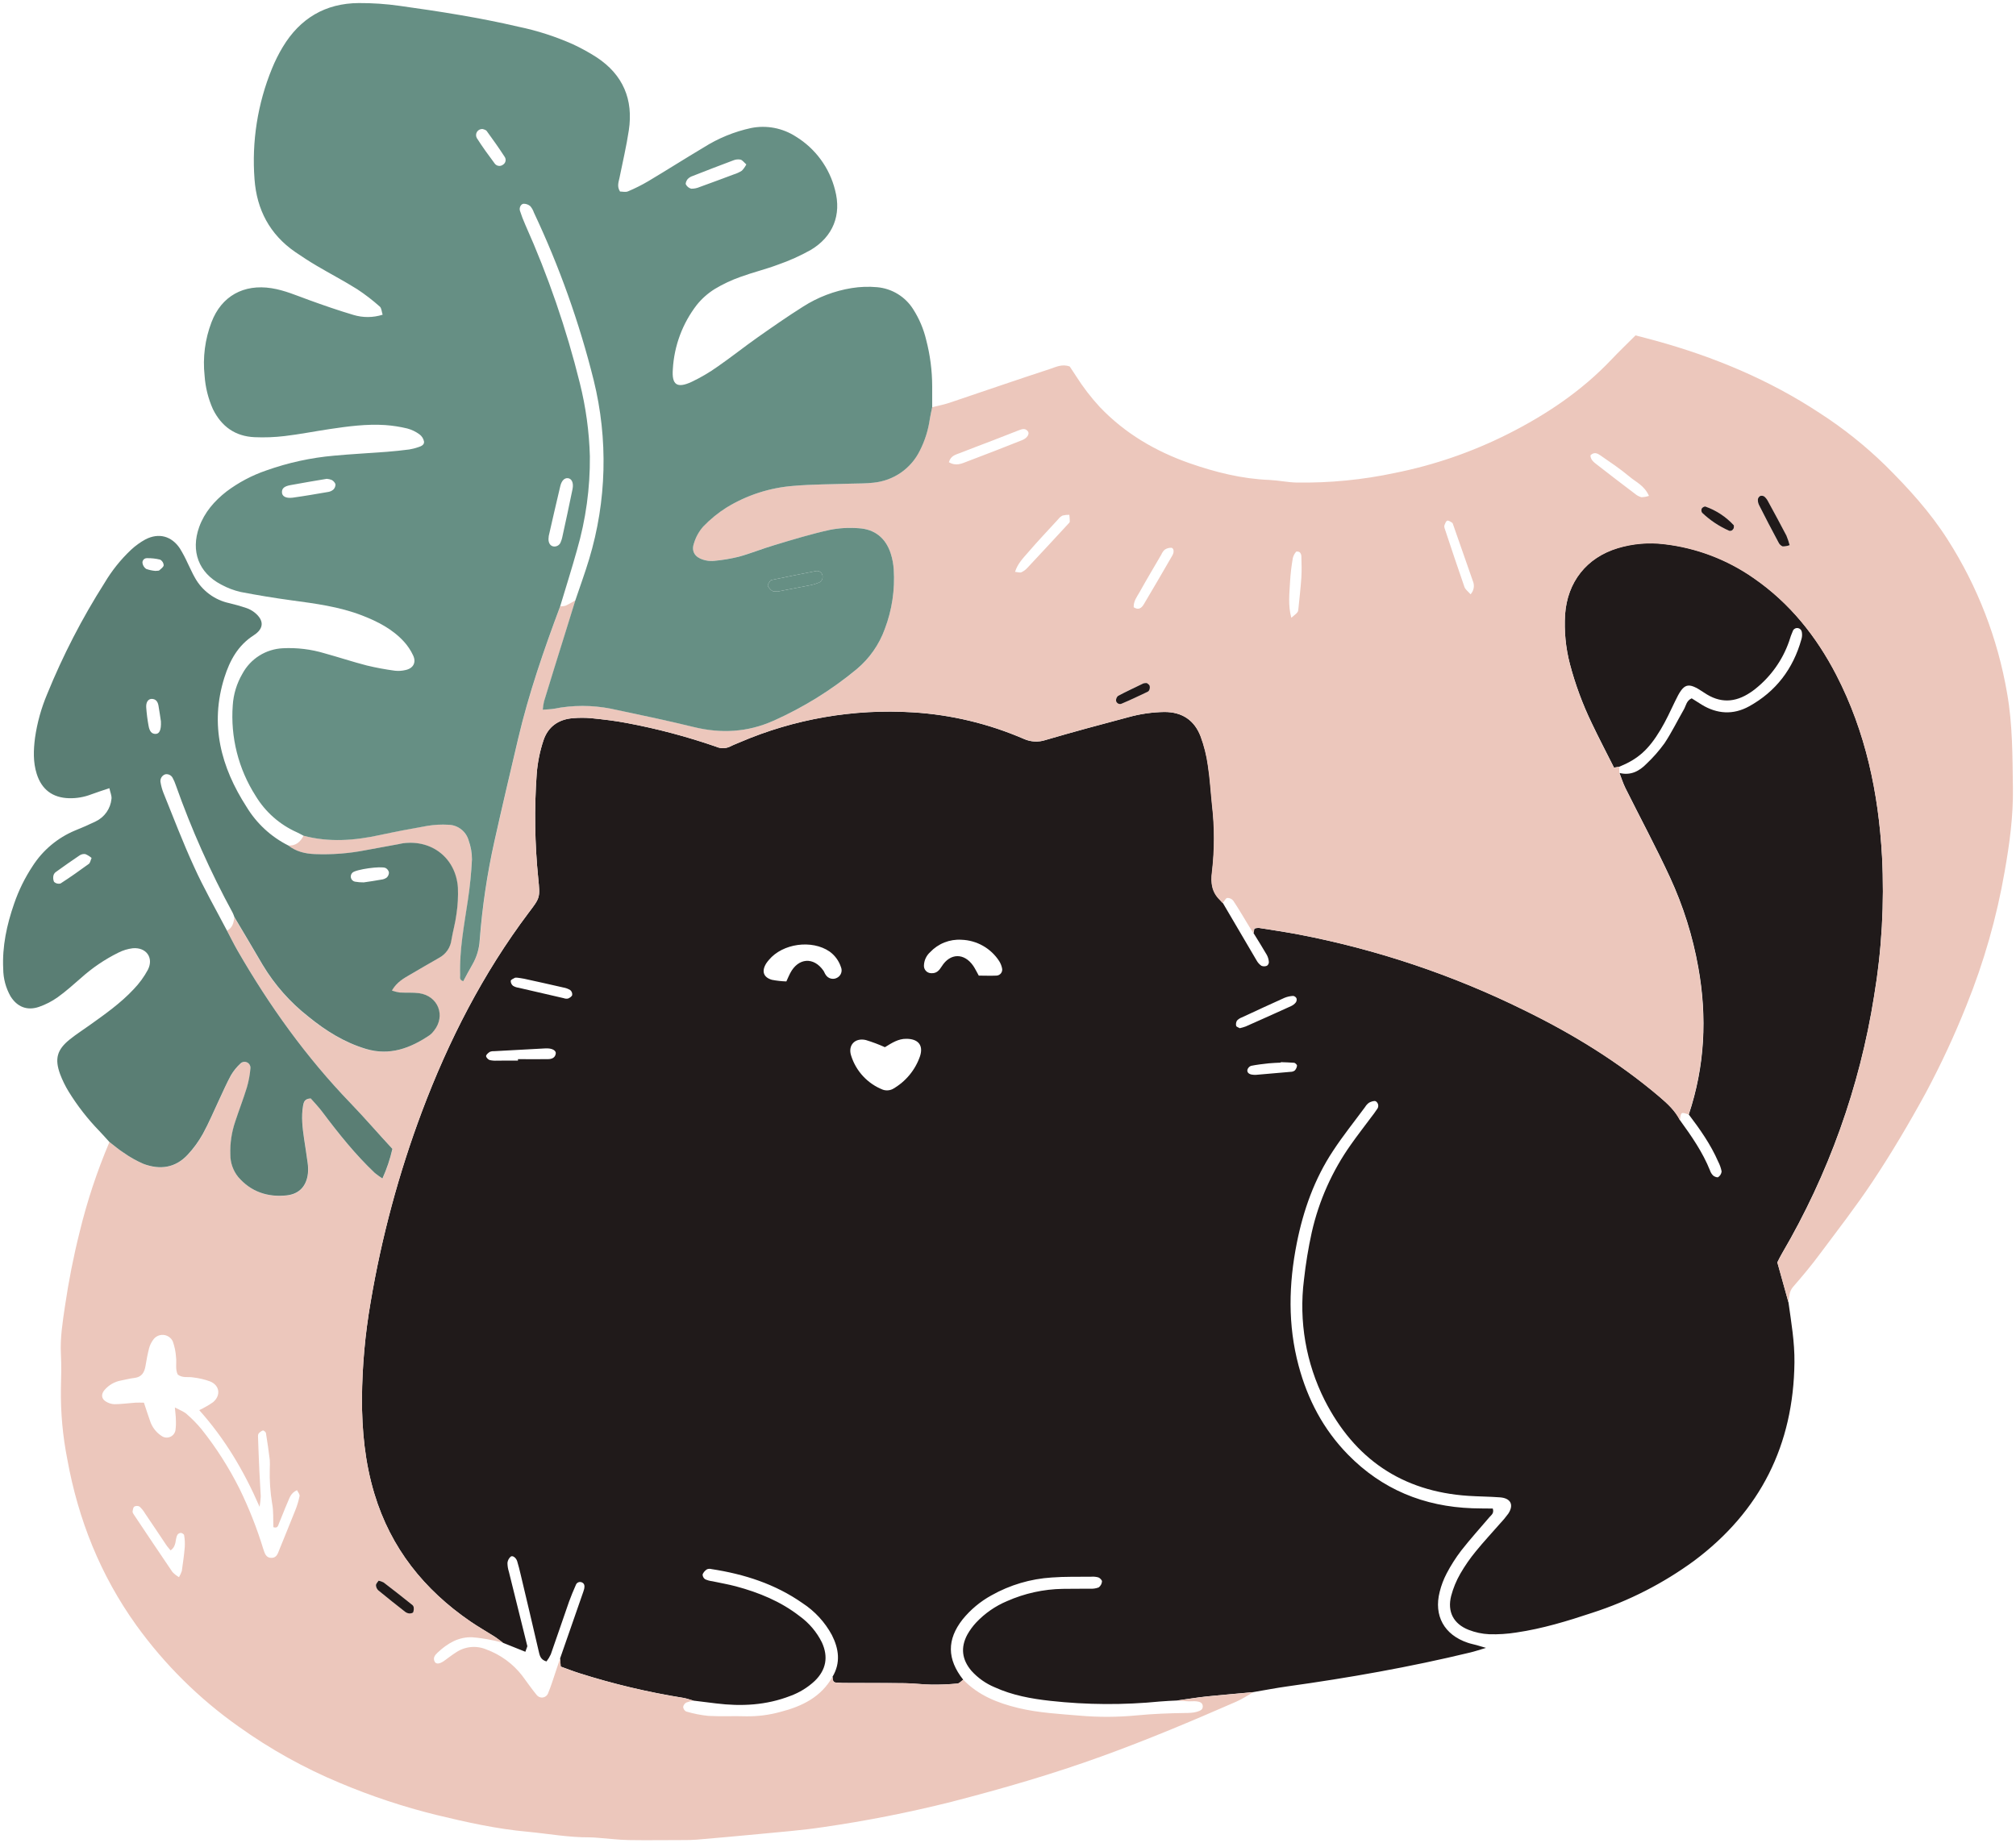 <svg width="327" height="299" viewBox="0 0 327 299" fill="none" xmlns="http://www.w3.org/2000/svg">
<g clip-path="url(#clip0_84_5)">
<path d="M290.092 211.277C290.542 214.509 291.1 217.727 291.064 221.013C290.916 234.417 285.551 245.168 274.796 253.219C269.774 256.897 264.195 259.747 258.27 261.66C254.22 263.009 250.17 264.24 245.944 264.86C244.492 265.09 243.021 265.183 241.552 265.139C240.41 265.085 239.285 264.846 238.221 264.429C235.76 263.463 234.729 261.485 235.382 258.918C235.715 257.66 236.213 256.451 236.862 255.322C237.597 254.049 238.435 252.839 239.369 251.704C240.602 250.18 241.948 248.746 243.235 247.268C243.743 246.737 244.216 246.172 244.648 245.577C245.593 244.144 245.048 243.06 243.298 242.93C241.547 242.8 239.864 242.8 238.154 242.687C227.416 241.977 219.702 236.678 214.865 227.171C211.83 221.143 210.66 214.349 211.503 207.654C211.788 205.058 212.211 202.479 212.772 199.928C213.929 194.811 216.087 189.974 219.122 185.693C220.157 184.223 221.264 182.802 222.335 181.359C222.677 180.91 223.037 180.46 223.343 179.975C223.424 179.882 223.485 179.773 223.52 179.654C223.556 179.536 223.566 179.412 223.55 179.289C223.533 179.167 223.491 179.049 223.426 178.944C223.361 178.84 223.275 178.75 223.172 178.681C222.929 178.537 222.416 178.716 222.092 178.883C221.821 179.065 221.595 179.307 221.431 179.588C219.684 181.957 217.83 184.263 216.224 186.713C213.209 191.266 211.408 196.332 210.346 201.672C209.023 208.329 208.87 214.967 210.639 221.575C212.101 227.041 214.653 231.913 218.636 235.985C224.171 241.644 230.958 244.422 238.82 244.701C239.945 244.741 241.07 244.732 242.132 244.746C242.38 245.524 241.889 245.793 241.592 246.144C240.062 247.942 238.464 249.708 237.006 251.574C236.115 252.742 235.324 253.984 234.644 255.286C234.153 256.227 233.777 257.223 233.523 258.253C232.528 262.132 234.261 265.242 238.068 266.519C238.518 266.676 239.018 266.771 239.49 266.901C239.877 267.004 240.265 267.121 241.034 267.351C239.941 267.674 239.234 267.921 238.469 268.101C228.69 270.465 218.793 272.21 208.83 273.598C206.971 273.859 205.13 274.214 203.281 274.529C200.761 274.758 198.24 274.978 195.729 275.226C194.114 275.396 192.511 275.675 190.9 275.891C190 275.94 189.1 275.963 188.2 276.048C182.263 276.636 176.281 276.602 170.352 275.945C167.26 275.603 164.213 275.046 161.351 273.747C159.912 273.15 158.624 272.241 157.58 271.086C156.018 269.261 155.78 267.288 156.905 265.198C157.305 264.486 157.788 263.825 158.345 263.229C159.751 261.741 161.452 260.562 163.34 259.768C166.186 258.507 169.256 257.83 172.368 257.777C173.84 257.741 175.311 257.777 176.783 257.754C177.266 257.786 177.751 257.715 178.205 257.547C178.358 257.434 178.486 257.289 178.579 257.122C178.672 256.955 178.728 256.771 178.745 256.581C178.767 256.374 178.421 256.015 178.164 255.92C177.772 255.812 177.364 255.774 176.958 255.808C174.834 255.835 172.705 255.772 170.59 255.934C167.153 256.15 163.81 257.142 160.811 258.833C159.014 259.819 157.426 261.144 156.135 262.734C153.566 266.011 153.602 269.18 156.234 272.515C155.924 272.731 155.622 273.108 155.298 273.14C153.925 273.268 152.546 273.326 151.167 273.315C149.709 273.315 148.251 273.104 146.788 273.082C143.782 273.037 140.771 273.081 137.765 273.046C137.034 273.064 136.302 273.041 135.573 272.978C135.056 272.924 135.078 272.434 135.038 272.039C136.388 269.76 136.059 267.494 134.934 265.269C133.803 263.176 132.167 261.397 130.173 260.096C125.726 256.981 120.722 255.385 115.394 254.567C115.161 254.499 114.913 254.51 114.687 254.599C114.364 254.793 114.111 255.084 113.963 255.43C113.961 255.585 113.998 255.737 114.069 255.875C114.14 256.012 114.245 256.129 114.372 256.217C114.741 256.385 115.134 256.495 115.538 256.54C116.811 256.819 118.103 257.03 119.363 257.367C123.098 258.37 126.635 259.813 129.714 262.213C131.24 263.319 132.476 264.778 133.314 266.465C134.39 268.811 133.998 270.933 132.148 272.722C131.011 273.783 129.672 274.605 128.211 275.14C124.3 276.664 120.268 276.871 116.154 276.363L112.504 275.913C111.96 275.769 111.424 275.572 110.871 275.464C105.136 274.55 99.478 273.209 93.945 271.45C92.942 271.131 91.96 270.744 90.948 270.38C90.907 269.859 90.876 269.481 90.849 269.063C92.109 265.446 93.368 261.829 94.625 258.213C94.68 258.066 94.725 257.916 94.76 257.763C94.845 257.341 94.832 256.918 94.382 256.725C94.288 256.683 94.186 256.661 94.083 256.661C93.98 256.661 93.879 256.684 93.785 256.726C93.691 256.769 93.608 256.831 93.54 256.908C93.472 256.985 93.421 257.076 93.391 257.174C93 258.073 92.613 258.972 92.293 259.871C91.294 262.716 90.34 265.58 89.337 268.411C89.148 268.817 88.914 269.2 88.639 269.553C87.613 269.256 87.528 268.515 87.356 267.796C86.4 263.669 85.429 259.543 84.445 255.417C84.274 254.702 84.103 253.987 83.887 253.291C83.707 252.711 83.131 252.306 82.834 252.553C82.543 252.807 82.357 253.16 82.312 253.542C82.311 254.031 82.387 254.516 82.537 254.981C83.533 259.017 84.533 263.052 85.538 267.085C85.435 267.369 85.331 267.652 85.214 267.984L81.605 266.537C81.155 266.204 80.705 265.849 80.255 265.548C78.945 264.712 77.591 263.952 76.313 263.076C68.788 257.916 63.392 251.174 60.728 242.346C59.198 237.289 58.694 232.097 58.712 226.865C58.754 221.638 59.224 216.423 60.116 211.273C61.895 200.722 64.682 190.365 68.437 180.344C72.771 168.819 78.338 157.941 85.754 148.075C87.618 145.625 87.618 145.625 87.302 142.479C86.737 136.87 86.653 131.224 87.05 125.601C87.19 123.733 87.56 121.89 88.153 120.113C88.878 117.906 90.592 116.687 92.946 116.517C93.922 116.431 94.904 116.431 95.88 116.517C97.829 116.714 99.782 116.939 101.704 117.308C106.602 118.23 111.426 119.511 116.136 121.142C116.504 121.31 116.904 121.394 117.309 121.387C117.713 121.38 118.11 121.282 118.472 121.101C118.98 120.836 119.516 120.652 120.042 120.414C128.868 116.634 138.459 114.975 148.044 115.573C154.257 115.952 160.356 117.411 166.067 119.883C167.179 120.384 168.439 120.448 169.596 120.063C174.06 118.751 178.56 117.546 183.061 116.35C184.955 115.824 186.909 115.542 188.875 115.51C191.773 115.51 193.736 116.858 194.753 119.461C195.321 120.987 195.721 122.572 195.945 124.185C196.274 126.279 196.395 128.406 196.607 130.514C197.039 134.164 197.039 137.853 196.607 141.504C196.373 143.248 196.607 144.731 197.871 145.998C198.042 146.165 198.2 146.354 198.366 146.529C200.167 149.618 201.979 152.705 203.803 155.788C203.993 156.145 204.265 156.453 204.595 156.687C204.738 156.746 204.89 156.777 205.045 156.777C205.199 156.777 205.352 156.746 205.495 156.687C205.593 156.62 205.674 156.531 205.73 156.426C205.785 156.321 205.814 156.204 205.814 156.085C205.789 155.682 205.677 155.29 205.486 154.934C204.797 153.739 204.055 152.57 203.33 151.392L203.474 150.655C203.706 150.583 203.947 150.547 204.19 150.547C206.363 150.889 208.537 151.212 210.702 151.621C223.372 154.054 235.656 158.182 247.222 163.892C255.089 167.736 262.523 172.28 269.206 177.97C270.507 179.081 271.735 180.218 272.514 181.768C274.377 184.335 276.182 186.933 277.37 189.904C277.472 190.212 277.644 190.493 277.874 190.722C278.085 190.902 278.549 191.082 278.697 190.978C278.851 190.874 278.98 190.737 279.075 190.578C279.171 190.419 279.231 190.241 279.251 190.057C279.144 189.501 278.956 188.963 278.693 188.461C277.482 185.684 275.754 183.229 273.927 180.82C276.537 172.995 276.929 165.034 275.471 156.948C274.571 151.887 273.023 146.964 270.862 142.299C268.612 137.431 266.056 132.685 263.662 127.875C263.27 127.084 263.005 126.23 262.685 125.407C264.485 125.857 265.889 125.129 267.082 123.902C268.149 122.893 269.119 121.787 269.98 120.598C271.146 118.841 272.077 116.93 273.13 115.096C273.477 114.489 273.54 113.676 274.395 113.298C274.922 113.631 275.462 113.982 276.015 114.323C278.522 115.856 281.137 116.009 283.697 114.602C288.054 112.202 290.848 108.516 292.189 103.733C292.309 103.348 292.334 102.939 292.261 102.542C292.239 102.386 292.168 102.241 292.06 102.126C291.951 102.012 291.81 101.934 291.655 101.903C291.5 101.872 291.339 101.889 291.195 101.953C291.051 102.017 290.93 102.124 290.848 102.259C290.587 102.854 290.364 103.465 290.182 104.088C289.121 107.108 287.229 109.767 284.723 111.761C284.471 111.968 284.206 112.152 283.936 112.336C281.443 114.009 278.985 114.134 276.42 112.381C273.72 110.556 273.122 110.799 271.695 113.788C270.957 115.33 270.241 116.894 269.364 118.36C267.397 121.659 265.66 123.16 262.672 124.387L261.799 124.531C260.606 122.149 259.355 119.771 258.198 117.339C256.703 114.249 255.509 111.021 254.634 107.702C253.955 105.09 253.693 102.387 253.856 99.692C254.22 94.397 257.348 90.442 262.406 88.905C264.841 88.172 267.402 87.952 269.926 88.257C275.149 88.861 280.139 90.754 284.444 93.768C290.295 97.814 294.597 103.207 297.837 109.455C302.612 118.692 304.7 128.639 305.267 138.924C305.661 146.514 305.228 154.125 303.976 161.623C301.645 176.344 296.579 190.5 289.039 203.362C288.756 203.843 288.517 204.355 288.288 204.796C288.904 207.052 289.498 209.165 290.092 211.277ZM143.534 169.898C142.533 169.446 141.503 169.058 140.452 168.738C138.701 168.32 137.495 169.565 138.057 171.269C138.447 172.515 139.111 173.658 140.001 174.614C140.891 175.57 141.985 176.314 143.201 176.793C143.466 176.883 143.745 176.918 144.024 176.897C144.302 176.877 144.573 176.8 144.821 176.671C146.895 175.492 148.465 173.596 149.236 171.34C149.812 169.542 148.89 168.536 147.009 168.536C145.708 168.522 144.691 169.187 143.534 169.898ZM127.54 159.245C127.828 158.615 127.99 158.238 128.166 157.896C129.471 155.384 131.982 155.199 133.566 157.487C133.701 157.685 133.773 157.937 133.917 158.13C134.011 158.287 134.134 158.424 134.281 158.533C134.428 158.642 134.594 158.721 134.772 158.765C134.949 158.809 135.134 158.818 135.314 158.791C135.495 158.764 135.669 158.701 135.825 158.606C136.114 158.444 136.333 158.181 136.44 157.867C136.547 157.554 136.535 157.212 136.406 156.907C136.075 155.892 135.43 155.008 134.565 154.381C131.694 152.408 126.955 153.055 124.723 155.73C124.56 155.916 124.409 156.113 124.273 156.319C123.503 157.577 123.823 158.566 125.209 158.966C125.978 159.115 126.757 159.202 127.54 159.227V159.245ZM158.75 158.283C159.695 158.283 160.663 158.328 161.63 158.283C161.776 158.277 161.919 158.239 162.048 158.17C162.176 158.102 162.288 158.005 162.375 157.888C162.461 157.77 162.52 157.635 162.547 157.492C162.574 157.349 162.568 157.201 162.53 157.06C162.446 156.666 162.293 156.288 162.08 155.946C161.416 154.912 160.51 154.055 159.441 153.449C158.371 152.843 157.171 152.506 155.942 152.467C155.001 152.409 154.059 152.559 153.183 152.906C152.308 153.253 151.519 153.789 150.874 154.476C150.571 154.748 150.325 155.079 150.152 155.448C149.978 155.817 149.881 156.217 149.866 156.624C149.855 156.787 149.878 156.95 149.932 157.103C149.987 157.257 150.073 157.397 150.184 157.516C150.296 157.635 150.43 157.73 150.58 157.794C150.73 157.859 150.891 157.892 151.054 157.892C151.896 157.937 152.319 157.478 152.755 156.782C154.128 154.593 156.405 154.584 157.863 156.696C158.16 157.128 158.399 157.645 158.75 158.265V158.283ZM84.017 172.069V171.835C85.637 171.835 87.262 171.866 88.882 171.835C89.44 171.835 90.043 171.655 90.147 170.936C90.214 170.486 89.674 170.131 88.891 170.095C88.729 170.095 88.567 170.095 88.405 170.095L80.147 170.545C79.904 170.528 79.661 170.568 79.436 170.662C79.184 170.824 78.855 171.111 78.846 171.327C78.837 171.543 79.161 171.889 79.409 171.979C79.802 172.073 80.207 172.107 80.611 172.078C81.74 172.078 82.879 172.069 84.017 172.069ZM201.094 166.814C201.419 166.743 201.739 166.65 202.052 166.535C204.514 165.443 206.976 164.346 209.424 163.227C209.719 163.094 209.979 162.892 210.18 162.638C210.248 162.544 210.295 162.434 210.315 162.319C210.335 162.204 210.329 162.086 210.297 161.973C210.246 161.868 210.17 161.777 210.076 161.708C209.982 161.639 209.872 161.594 209.757 161.578C209.273 161.6 208.797 161.705 208.348 161.888C206.039 162.922 203.749 163.991 201.454 165.057C201.146 165.163 200.868 165.342 200.644 165.578C200.489 165.836 200.44 166.144 200.509 166.437C200.545 166.598 200.882 166.688 201.089 166.814H201.094ZM83.941 158.624C83.707 158.624 83.608 158.597 83.549 158.624C83.293 158.777 82.897 158.908 82.843 159.123C82.838 159.274 82.867 159.425 82.928 159.563C82.988 159.701 83.079 159.825 83.194 159.923C83.466 160.097 83.773 160.207 84.094 160.247C86.539 160.819 88.984 161.384 91.429 161.942C91.654 162.028 91.899 162.049 92.136 162.005C92.406 161.897 92.743 161.676 92.811 161.434C92.83 161.286 92.812 161.136 92.758 160.997C92.705 160.859 92.618 160.735 92.505 160.638C92.164 160.426 91.785 160.283 91.389 160.216C89.26 159.726 87.127 159.254 84.989 158.786C84.593 158.71 84.193 158.66 83.941 158.624ZM207.745 172.325V172.401C207.097 172.437 206.449 172.446 205.805 172.514C204.838 172.621 203.87 172.729 202.921 172.923C202.779 172.975 202.652 173.061 202.55 173.172C202.447 173.282 202.372 173.416 202.331 173.561C202.246 174.01 202.606 174.271 203.047 174.343C203.286 174.384 203.529 174.396 203.771 174.379C205.631 174.226 207.489 174.064 209.343 173.894C209.583 173.896 209.818 173.822 210.013 173.682C210.22 173.461 210.349 173.179 210.382 172.878C210.382 172.743 210.099 172.46 209.932 172.428C209.194 172.361 208.465 172.356 207.745 172.325Z" fill="#201A1A"/>
<path d="M198.326 146.525C198.159 146.349 198.002 146.161 197.831 145.994C196.544 144.74 196.332 143.257 196.566 141.499C196.998 137.849 196.998 134.16 196.566 130.509C196.346 128.401 196.233 126.275 195.905 124.181C195.684 122.572 195.288 120.993 194.726 119.47C193.727 116.859 191.764 115.51 188.875 115.51C186.913 115.538 184.962 115.816 183.07 116.337C178.569 117.533 174.069 118.737 169.605 120.05C168.448 120.435 167.188 120.371 166.077 119.87C160.365 117.398 154.266 115.939 148.053 115.56C138.468 114.962 128.877 116.62 120.052 120.401C119.525 120.621 118.989 120.823 118.481 121.088C118.12 121.269 117.722 121.367 117.318 121.374C116.913 121.381 116.513 121.297 116.145 121.129C111.432 119.502 106.605 118.225 101.704 117.308C99.782 116.939 97.829 116.715 95.88 116.517C94.904 116.432 93.922 116.432 92.946 116.517C90.592 116.692 88.896 117.91 88.153 120.113C87.56 121.89 87.19 123.733 87.051 125.601C86.653 131.224 86.737 136.871 87.303 142.479C87.622 145.626 87.604 145.626 85.75 148.071C78.32 157.937 72.766 168.815 68.433 180.339C64.677 190.36 61.891 200.717 60.112 211.269C59.219 216.419 58.75 221.634 58.708 226.861C58.708 232.093 59.194 237.285 60.724 242.341C63.388 251.169 68.784 257.912 76.308 263.072C77.586 263.948 78.941 264.708 80.251 265.544C80.728 265.845 81.151 266.2 81.601 266.533C80.975 266.38 80.354 266.191 79.72 266.083C78.694 265.865 77.655 265.715 76.61 265.634C74.36 265.539 72.559 266.636 70.971 268.128C70.557 268.52 70.17 268.982 70.521 269.621C70.75 270.025 71.331 269.962 72.019 269.472C72.708 268.983 73.316 268.488 74.004 268.061C74.718 267.587 75.539 267.298 76.393 267.22C77.247 267.141 78.107 267.276 78.896 267.612C81.195 268.456 83.209 269.931 84.706 271.868C85.484 272.911 86.222 273.985 87.046 274.988C87.159 275.136 87.308 275.252 87.479 275.325C87.65 275.398 87.837 275.425 88.022 275.404C88.207 275.382 88.383 275.313 88.533 275.203C88.683 275.093 88.802 274.946 88.878 274.776C89.44 273.428 89.845 272.03 90.318 270.65C90.498 270.129 90.673 269.603 90.853 269.077L90.952 270.394C91.965 270.758 92.946 271.145 93.95 271.464C99.483 273.222 105.141 274.564 110.875 275.478C111.429 275.567 111.964 275.765 112.509 275.927C112.106 275.975 111.71 276.072 111.33 276.215C111.196 276.288 111.079 276.39 110.989 276.514C110.899 276.637 110.837 276.779 110.808 276.929C110.821 277.083 110.871 277.231 110.955 277.361C111.039 277.49 111.154 277.597 111.289 277.671C112.464 278.022 113.67 278.262 114.89 278.386C116.928 278.503 118.981 278.386 121.024 278.453C122.904 278.481 124.779 278.241 126.591 277.738C130.083 276.839 133.175 275.347 135.042 272.039C135.083 272.435 135.042 272.938 135.578 272.978C136.306 273.041 137.038 273.064 137.769 273.046C140.776 273.046 143.786 273.046 146.793 273.082C148.255 273.082 149.713 273.298 151.171 273.316C152.551 273.327 153.929 273.268 155.303 273.14C155.627 273.109 155.928 272.731 156.239 272.515C158.705 275.069 161.833 276.305 165.208 277.114C168.466 277.896 171.801 278.062 175.109 278.345C178.192 278.613 181.294 278.599 184.375 278.305C186.976 278.049 189.564 277.959 192.16 277.918C192.485 277.918 192.813 277.918 193.137 277.887C193.461 277.87 193.783 277.819 194.096 277.734C194.546 277.586 195.113 277.446 195.095 276.835C195.077 276.224 194.564 276.08 194.064 276.026C193.659 275.985 193.25 276.026 192.845 276.026C192.197 275.994 191.548 275.945 190.9 275.909C192.512 275.684 194.114 275.415 195.729 275.244C198.24 274.979 200.761 274.794 203.281 274.547C202.381 275.064 201.481 275.662 200.513 276.084C193.313 279.231 186.112 282.265 178.722 284.939C170.721 287.843 162.571 290.198 154.344 292.324C147.457 294.053 140.486 295.428 133.458 296.442C129.997 296.963 126.496 297.224 123.008 297.565C119.683 297.893 116.352 298.172 113.022 298.464C112.293 298.527 111.555 298.532 110.817 298.532C107.874 298.532 104.93 298.581 101.987 298.532C100.358 298.5 98.738 298.298 97.113 298.177C96.623 298.141 96.132 298.087 95.646 298.091C92.289 298.118 88.99 297.511 85.665 297.192C80.602 296.743 75.66 295.637 70.75 294.45C65.434 293.137 60.23 291.411 55.184 289.286C49.367 286.867 43.844 283.795 38.721 280.13C32.303 275.602 26.685 270.037 22.097 263.665C16.278 255.547 12.691 246.535 10.918 236.759C10.174 232.995 9.826 229.164 9.879 225.328C9.928 223.454 9.978 221.566 9.879 219.696C9.739 217.062 10.162 214.469 10.54 211.902C11.134 207.857 11.918 203.865 12.908 199.919C14.117 194.916 15.738 190.021 17.754 185.284C18.529 185.877 19.271 186.524 20.09 187.046C21.09 187.755 22.16 188.357 23.285 188.844C25.959 189.86 28.465 189.504 30.486 187.333C31.429 186.317 32.246 185.191 32.92 183.98C33.902 182.182 34.685 180.299 35.558 178.456C36.183 177.108 36.764 175.759 37.47 174.483C37.881 173.783 38.392 173.147 38.987 172.595C39.124 172.449 39.304 172.35 39.501 172.311C39.698 172.273 39.902 172.297 40.084 172.38C40.267 172.464 40.418 172.602 40.518 172.776C40.617 172.95 40.659 173.151 40.639 173.35C40.55 174.402 40.355 175.443 40.058 176.456C39.482 178.33 38.771 180.155 38.159 182.02C37.584 183.728 37.32 185.524 37.38 187.324C37.372 188.646 37.818 189.929 38.645 190.961C40.724 193.375 43.456 194.3 46.557 193.954C48.609 193.721 49.747 192.413 49.968 190.358C50.017 189.789 49.999 189.216 49.914 188.65C49.747 187.356 49.531 186.07 49.342 184.776C49.086 182.978 48.865 181.207 49.176 179.413C49.275 178.843 49.41 178.272 50.422 178.231C50.998 178.901 51.723 179.656 52.349 180.479C54.936 183.958 57.636 187.338 60.809 190.318C61.207 190.64 61.621 190.94 62.051 191.217C62.749 189.675 63.291 188.067 63.667 186.416C61.376 183.904 59.166 181.387 56.858 178.977C49.657 171.521 43.694 163.174 38.537 154.22C37.929 153.164 37.394 152.062 36.822 150.984C37.722 150.534 37.911 149.702 38.001 148.813C39.536 151.406 41.093 153.982 42.601 156.589C44.535 159.803 47.041 162.638 49.995 164.954C52.794 167.241 55.845 169.143 59.333 170.19C63.176 171.336 66.534 170.087 69.684 167.943C69.945 167.746 70.175 167.509 70.363 167.241C72.299 164.814 71.043 161.582 67.969 161.151C66.925 161.007 65.85 161.097 64.792 161.038C64.365 160.97 63.945 160.865 63.536 160.724C64.324 159.344 65.467 158.733 66.579 158.09C68.131 157.191 69.666 156.256 71.232 155.393C71.769 155.098 72.228 154.679 72.57 154.171C72.912 153.662 73.128 153.08 73.199 152.471C73.433 151.123 73.824 149.774 73.995 148.394C74.221 146.947 74.304 145.48 74.243 144.016C73.914 139.261 70.053 136.195 65.337 136.825C65.094 136.856 64.855 136.924 64.616 136.969C62.852 137.292 61.084 137.611 59.319 137.939C56.596 138.479 53.818 138.695 51.043 138.582C49.473 138.501 47.983 138.173 46.714 137.175C47.947 137.27 48.712 136.618 49.234 135.584C53.37 136.681 57.488 136.348 61.61 135.467C64.166 134.919 66.732 134.411 69.31 133.979C70.436 133.794 71.578 133.734 72.717 133.8C73.463 133.817 74.185 134.072 74.775 134.528C75.365 134.984 75.794 135.617 75.998 136.335C76.361 137.33 76.544 138.382 76.538 139.441C76.441 141.634 76.233 143.821 75.917 145.994C75.323 150.04 74.535 154.045 74.661 158.13C74.661 158.472 74.468 158.948 75.165 159.173C75.66 158.274 76.142 157.33 76.668 156.427C77.358 155.222 77.757 153.874 77.834 152.489C78.243 147.116 79.036 141.779 80.206 136.519C81.448 130.941 82.762 125.376 84.067 119.816C85.79 112.494 88.243 105.401 90.876 98.371C91.158 98.382 91.44 98.35 91.713 98.277C92.271 98.03 92.793 97.706 93.329 97.414L91.668 102.799C90.534 106.462 89.391 110.121 88.266 113.789C88.165 114.233 88.096 114.683 88.059 115.137C88.792 115.074 89.346 115.074 89.881 114.975C92.936 114.368 96.08 114.368 99.134 114.975C103.607 115.928 108.09 116.863 112.532 117.942C116.973 119.021 121.267 118.805 125.465 116.935C130.325 114.772 134.868 111.958 138.967 108.57C141.039 106.83 142.612 104.571 143.525 102.026C144.685 98.957 145.175 95.675 144.961 92.402C144.907 91.508 144.741 90.625 144.466 89.772C143.647 87.26 141.856 85.831 139.223 85.691C137.676 85.571 136.119 85.662 134.597 85.961C131.577 86.649 128.602 87.548 125.632 88.429C123.674 89.004 121.775 89.777 119.809 90.325C118.464 90.654 117.097 90.879 115.718 91C115.147 91.043 114.573 90.973 114.03 90.793C112.73 90.406 112.126 89.444 112.554 88.154C112.853 87.14 113.372 86.204 114.075 85.412C115.203 84.236 116.471 83.203 117.851 82.334C121.142 80.32 124.866 79.117 128.715 78.823C131.802 78.558 134.912 78.576 138.012 78.463C139.237 78.423 140.47 78.463 141.685 78.306C143.281 78.151 144.811 77.59 146.128 76.676C147.445 75.763 148.506 74.527 149.209 73.088C150.024 71.481 150.566 69.751 150.816 67.968C150.915 67.334 151.068 66.705 151.198 66.071C152.22 65.806 153.26 65.622 154.254 65.262C159.605 63.464 164.929 61.617 170.289 59.868C171.252 59.554 172.269 59.001 173.516 59.464C173.808 59.913 174.164 60.453 174.519 60.987C175.653 62.782 176.946 64.47 178.385 66.031C182.489 70.332 187.435 73.222 192.993 75.169C197.174 76.621 201.436 77.69 205.891 77.866C207.354 77.933 208.807 78.248 210.265 78.288C215.657 78.374 221.041 77.848 226.314 76.719C232.65 75.448 238.786 73.332 244.558 70.427C250.804 67.28 256.547 63.437 261.385 58.327C262.618 57.028 263.914 55.787 265.286 54.416C266.398 54.708 267.492 54.982 268.576 55.283C278.027 57.891 286.969 61.617 295.155 67.011C299.001 69.49 302.587 72.352 305.857 75.551C309.579 79.25 313.085 83.098 315.911 87.539C320.761 95.128 324.041 103.61 325.56 112.485C326.46 117.6 326.424 122.711 326.5 127.848C326.568 132.442 325.947 136.951 325.15 141.454C323.862 148.858 321.794 156.105 318.98 163.075C317.046 167.93 314.842 172.673 312.378 177.283C309.678 182.227 306.807 187.086 303.688 191.774C301.019 195.779 298.062 199.591 295.173 203.461C293.823 205.29 292.347 207.057 290.848 208.774C290.178 209.543 290.223 210.419 290.092 211.291C289.498 209.178 288.904 207.066 288.292 204.841C288.522 204.391 288.742 203.888 289.044 203.407C296.584 190.545 301.65 176.389 303.98 161.668C305.233 154.17 305.666 146.559 305.272 138.969C304.705 128.685 302.617 118.742 297.842 109.5C294.602 103.244 290.313 97.854 284.449 93.813C280.143 90.8 275.154 88.906 269.931 88.303C267.406 87.997 264.846 88.218 262.411 88.95C257.352 90.478 254.225 94.434 253.86 99.738C253.697 102.432 253.96 105.135 254.639 107.747C255.508 111.058 256.694 114.278 258.18 117.362C259.319 119.789 260.57 122.167 261.781 124.554L262.654 124.41C262.654 124.743 262.654 125.075 262.654 125.408C262.973 126.23 263.239 127.084 263.63 127.875C266.025 132.685 268.581 137.432 270.831 142.299C272.991 146.964 274.54 151.888 275.439 156.948C276.897 165.039 276.506 172.995 273.896 180.82C272.658 180.393 272.658 180.393 272.483 181.755C271.704 180.205 270.475 179.058 269.175 177.957C262.483 172.267 255.057 167.722 247.191 163.879C235.625 158.168 223.341 154.041 210.67 151.608C208.506 151.199 206.332 150.876 204.158 150.534C203.916 150.534 203.675 150.57 203.443 150.642L203.299 151.379C203.087 151.051 202.871 150.727 202.669 150.395C201.8 148.97 200.963 147.522 200.041 146.134C199.923 145.983 199.771 145.864 199.597 145.786C199.422 145.708 199.232 145.673 199.042 145.684C198.776 145.765 198.569 146.232 198.326 146.525ZM32.318 228.78C33.103 228.413 33.856 227.98 34.568 227.486C35.846 226.398 35.643 224.789 34.118 224.137C33.205 223.801 32.254 223.576 31.287 223.468C30.504 223.333 29.649 223.611 28.839 223.018C28.389 222.164 28.677 221.162 28.555 220.213C28.502 219.328 28.324 218.455 28.024 217.62C27.883 217.324 27.666 217.071 27.395 216.888C27.123 216.704 26.808 216.596 26.481 216.575C26.154 216.554 25.827 216.621 25.534 216.768C25.241 216.915 24.993 217.138 24.815 217.413C24.528 217.809 24.314 218.254 24.185 218.726C23.942 219.669 23.762 220.627 23.605 221.589C23.429 222.659 22.988 223.418 21.805 223.557C21.08 223.638 20.365 223.836 19.645 223.971C18.59 224.159 17.636 224.709 16.944 225.526C16.368 226.196 16.436 226.951 17.187 227.392C17.593 227.647 18.058 227.794 18.538 227.819C19.672 227.819 20.788 227.648 21.94 227.571C22.39 227.54 22.867 227.571 23.348 227.571C23.708 228.646 23.996 229.572 24.325 230.489C24.647 231.511 25.315 232.39 26.215 232.974C26.416 233.115 26.65 233.202 26.894 233.227C27.138 233.252 27.384 233.214 27.61 233.117C27.835 233.02 28.032 232.868 28.182 232.673C28.331 232.479 28.429 232.25 28.465 232.008C28.539 231.442 28.558 230.87 28.524 230.3C28.524 229.765 28.438 229.234 28.362 228.345C29.208 228.794 29.829 229.014 30.283 229.419C31.147 230.167 31.948 230.985 32.678 231.864C35.066 234.865 37.136 238.107 38.852 241.537C40.393 244.691 41.683 247.961 42.709 251.318C42.943 252.032 43.159 252.801 44.099 252.747C44.896 252.707 45.076 252.014 45.319 251.399C46.169 249.277 47.052 247.173 47.889 245.047C48.195 244.295 48.43 243.515 48.591 242.719C48.645 242.44 48.33 242.09 48.181 241.766C47.146 242.216 46.957 243.056 46.633 243.784C46.138 244.899 45.733 246.032 45.242 247.178C45.103 247.524 45.044 247.996 44.342 247.771C44.288 246.508 44.387 245.178 44.14 243.924C43.835 242.072 43.707 240.195 43.757 238.319C43.784 237.829 43.784 237.338 43.757 236.849C43.577 235.397 43.375 233.945 43.136 232.502C43.109 232.327 42.767 232.053 42.646 232.075C42.374 232.181 42.134 232.354 41.948 232.579C41.868 232.714 41.833 232.872 41.849 233.028C41.917 234.898 41.98 236.768 42.07 238.638C42.133 240.022 42.236 241.402 42.295 242.782C42.263 243.345 42.2 243.907 42.106 244.463C39.495 238.485 36.453 233.419 32.318 228.78ZM29.041 255.867C29.224 255.554 29.374 255.224 29.491 254.882C29.671 253.597 29.86 252.311 29.968 251.017C30.009 250.371 29.976 249.722 29.869 249.084C29.869 248.922 29.523 248.702 29.329 248.693C29.213 248.701 29.101 248.737 29.002 248.797C28.903 248.858 28.819 248.94 28.758 249.039C28.371 249.803 28.677 250.837 27.669 251.533C27.426 251.237 27.16 250.958 26.949 250.634C25.805 248.944 24.698 247.245 23.542 245.56C23.298 245.142 22.995 244.762 22.642 244.432C22.51 244.36 22.362 244.322 22.212 244.322C22.062 244.322 21.914 244.36 21.782 244.432C21.584 244.58 21.544 244.975 21.503 245.272C21.503 245.407 21.616 245.573 21.706 245.722C23.789 248.832 25.864 251.951 27.975 255.048C28.289 255.376 28.648 255.657 29.041 255.884V255.867ZM153.912 74.989C155.096 75.69 156.023 75.191 156.909 74.859C159.889 73.744 162.85 72.571 165.811 71.402C166.626 71.078 167.053 70.373 166.711 69.959C166.261 69.379 165.672 69.654 165.145 69.851C163.772 70.373 162.413 70.921 161.045 71.451C159.295 72.126 157.535 72.778 155.789 73.47C155.087 73.757 154.223 73.883 153.912 74.989ZM164.645 92.775C165.095 92.816 165.428 92.946 165.667 92.847C166.034 92.678 166.363 92.436 166.635 92.137C168.849 89.773 171.052 87.399 173.246 85.017C173.354 84.9 173.516 84.761 173.52 84.63C173.519 84.259 173.494 83.888 173.448 83.52C173.075 83.513 172.703 83.555 172.341 83.646C172.054 83.799 171.805 84.014 171.612 84.275C169.969 86.073 168.295 87.826 166.716 89.669C165.951 90.559 165.073 91.422 164.645 92.775ZM238.532 96.421C238.797 96.134 238.972 95.776 239.037 95.391C239.102 95.007 239.053 94.611 238.897 94.254C237.858 91.257 236.808 88.253 235.746 85.242C235.692 85.089 235.647 84.887 235.53 84.792C235.283 84.639 234.932 84.401 234.734 84.478C234.536 84.554 234.396 84.954 234.284 85.233C234.246 85.393 234.26 85.562 234.324 85.714C235.382 88.887 236.43 92.065 237.533 95.22C237.672 95.638 238.109 95.935 238.532 96.421ZM183.889 98.519C184.667 99.037 185.158 98.65 185.509 98.07C187.081 95.424 188.635 92.766 190.171 90.096C190.491 89.543 190.387 88.9 189.982 88.869C189.599 88.862 189.224 88.974 188.907 89.188C188.673 89.411 188.489 89.681 188.367 89.979C187.183 92.011 185.977 94.025 184.838 96.079C184.42 96.816 183.844 97.531 183.889 98.519ZM267.465 80.45C266.691 78.72 265.313 78.203 264.278 77.304C262.798 76.059 261.169 74.98 259.571 73.87C259.121 73.56 258.572 73.272 257.978 73.87C257.978 74.575 258.509 74.98 259.004 75.362C261.047 76.956 263.104 78.534 265.174 80.095C265.477 80.359 265.833 80.553 266.218 80.666C266.643 80.662 267.064 80.589 267.465 80.45ZM209.451 100.228C210.544 99.329 210.553 99.329 210.603 98.776C210.769 97.081 210.972 95.387 211.084 93.688C211.156 92.555 211.116 91.413 211.084 90.272C211.085 90.031 210.998 89.798 210.841 89.615C210.711 89.489 210.297 89.435 210.229 89.521C209.972 89.816 209.79 90.169 209.698 90.55C209.473 91.827 209.322 93.117 209.248 94.411C209.158 96.263 208.897 98.129 209.451 100.228ZM290.286 88.438C290.14 87.912 289.959 87.397 289.746 86.896C288.769 85.022 287.761 83.161 286.749 81.304C286.603 81.017 286.402 80.76 286.159 80.549C286.063 80.486 285.953 80.444 285.839 80.428C285.724 80.412 285.608 80.421 285.498 80.455C285.396 80.51 285.309 80.588 285.242 80.683C285.175 80.777 285.13 80.885 285.11 80.999C285.094 81.322 285.16 81.644 285.304 81.933C286.339 83.959 287.389 85.976 288.454 87.984C288.587 88.279 288.827 88.513 289.125 88.64C289.52 88.647 289.914 88.582 290.286 88.447V88.438ZM61.412 256.451C61.259 256.685 60.962 256.927 60.962 257.174C60.968 257.332 61.005 257.486 61.072 257.629C61.138 257.772 61.233 257.9 61.349 258.006C62.78 259.193 64.238 260.339 65.701 261.485C65.892 261.633 66.122 261.724 66.362 261.746C66.583 261.746 66.934 261.696 67.002 261.552C67.101 261.276 67.126 260.978 67.074 260.689C67.025 260.535 66.925 260.402 66.79 260.312C65.264 259.112 63.743 257.912 62.204 256.716C61.953 256.593 61.687 256.504 61.412 256.451ZM186.018 110.817C185.834 110.802 185.648 110.815 185.468 110.858C184.091 111.514 182.71 112.166 181.364 112.881C181.249 112.979 181.159 113.103 181.101 113.243C181.043 113.383 181.019 113.534 181.031 113.685C181.052 113.784 181.095 113.876 181.158 113.955C181.22 114.034 181.3 114.098 181.39 114.142C181.481 114.185 181.581 114.207 181.682 114.206C181.783 114.205 181.882 114.18 181.972 114.135C183.376 113.546 184.748 112.885 186.126 112.233C186.198 112.199 186.264 112.151 186.318 112.092C186.372 112.032 186.414 111.963 186.441 111.887C186.522 111.675 186.533 111.441 186.472 111.222C186.391 111.047 186.148 110.93 186.018 110.817ZM281.218 85.696C281.218 85.516 281.285 85.296 281.218 85.21C279.958 83.843 278.382 82.804 276.627 82.185C276.474 82.131 276.123 82.329 276.029 82.5C275.981 82.609 275.961 82.727 275.97 82.845C275.978 82.963 276.016 83.078 276.078 83.179C277.365 84.411 278.86 85.406 280.493 86.118C280.648 86.15 280.809 86.121 280.943 86.037C281.069 85.961 281.132 85.799 281.218 85.696Z" fill="#ECC7BC"/>
<path d="M90.853 98.394C88.221 105.423 85.768 112.516 84.044 119.839C82.739 125.399 81.425 130.963 80.183 136.541C79.013 141.802 78.221 147.139 77.811 152.512C77.734 153.897 77.335 155.245 76.646 156.449C76.119 157.348 75.638 158.283 75.142 159.195C74.445 158.971 74.652 158.494 74.638 158.153C74.513 154.044 75.3 150.03 75.894 146.017C76.223 143.84 76.442 141.648 76.551 139.45C76.557 138.39 76.374 137.339 76.011 136.344C75.807 135.626 75.379 134.993 74.788 134.537C74.198 134.081 73.477 133.825 72.73 133.809C71.592 133.742 70.449 133.803 69.324 133.988C66.745 134.438 64.18 134.928 61.623 135.476C57.501 136.375 53.383 136.69 49.248 135.593C48.888 135.409 48.536 135.202 48.167 135.036C45.381 133.798 43.042 131.737 41.467 129.129C38.67 124.755 37.367 119.593 37.754 114.418C37.87 112.616 38.407 110.866 39.32 109.307C39.962 108.109 40.905 107.098 42.056 106.373C43.207 105.648 44.527 105.234 45.886 105.172C48.177 105.056 50.471 105.336 52.668 105.999C54.954 106.628 57.204 107.379 59.495 107.968C61 108.329 62.523 108.613 64.058 108.817C64.629 108.88 65.206 108.844 65.764 108.709C67.015 108.449 67.564 107.496 67.006 106.327C66.628 105.517 66.13 104.769 65.53 104.107C63.671 102.07 61.273 100.839 58.734 99.854C55.044 98.425 51.156 97.922 47.263 97.396C44.518 97.023 41.777 96.569 39.059 96.047C37.942 95.795 36.866 95.386 35.864 94.834C32.205 92.919 30.913 89.404 32.308 85.502C33.172 83.115 34.766 81.286 36.728 79.749C38.69 78.273 40.874 77.117 43.199 76.324C46.744 75.062 50.436 74.257 54.184 73.928C57.033 73.663 59.891 73.523 62.735 73.303C63.955 73.209 65.174 73.079 66.389 72.921C66.873 72.841 67.348 72.721 67.811 72.562C68.284 72.413 68.847 72.189 68.779 71.636C68.686 71.167 68.422 70.75 68.037 70.467C67.445 70.032 66.778 69.711 66.07 69.519C64.887 69.233 63.683 69.046 62.47 68.961C59.436 68.763 56.435 69.172 53.442 69.618C51.016 69.982 48.608 70.458 46.174 70.746C44.553 70.94 42.918 71.001 41.286 70.93C38.136 70.786 35.927 69.191 34.536 66.381C33.769 64.663 33.312 62.824 33.186 60.947C32.867 58.009 33.251 55.037 34.306 52.276C35.918 48.029 39.545 46.042 44.059 46.761C46.183 47.098 48.109 47.952 50.121 48.676C52.497 49.539 54.891 50.37 57.321 51.09C58.869 51.56 60.523 51.549 62.065 51.058C61.903 50.559 61.889 49.993 61.614 49.75C60.461 48.72 59.234 47.775 57.942 46.923C55.796 45.575 53.545 44.406 51.367 43.116C50.17 42.41 49.005 41.655 47.861 40.868C43.753 38.023 41.651 34.018 41.286 29.101C40.815 22.969 41.784 16.812 44.117 11.121C44.61 9.911 45.195 8.74 45.868 7.62C48.658 2.986 52.771 0.523 58.208 0.496C60.413 0.486 62.617 0.636 64.801 0.945C71.272 1.844 77.735 2.851 84.107 4.339C87.149 4.97 90.114 5.927 92.95 7.193C94.284 7.812 95.572 8.522 96.807 9.319C101.06 12.133 102.752 16.147 101.996 21.145C101.609 23.721 101.006 26.265 100.488 28.827C100.344 29.537 100.038 30.238 100.569 31.074C100.961 31.074 101.47 31.213 101.861 31.047C102.99 30.572 104.086 30.023 105.142 29.402C108.157 27.604 111.123 25.716 114.142 23.918C116.495 22.428 119.093 21.363 121.816 20.772C124.33 20.268 126.942 20.767 129.093 22.161C132.272 24.111 134.556 27.232 135.452 30.849C136.518 34.872 135.123 38.378 131.532 40.536C129.825 41.495 128.036 42.3 126.185 42.941C124.201 43.687 122.135 44.181 120.128 44.914C118.667 45.428 117.261 46.089 115.934 46.887C114.825 47.578 113.841 48.45 113.022 49.467C110.707 52.466 109.354 56.093 109.138 59.873C108.936 62.448 109.813 63.046 112.176 61.958C113.651 61.257 115.062 60.428 116.393 59.482C118.611 57.949 120.722 56.259 122.927 54.708C125.33 53.018 127.742 51.337 130.236 49.764C132.634 48.225 135.324 47.195 138.138 46.739C139.508 46.518 140.901 46.47 142.283 46.595C143.47 46.702 144.616 47.082 145.631 47.706C146.647 48.33 147.503 49.18 148.134 50.191C149.104 51.71 149.811 53.381 150.226 55.135C150.868 57.587 151.196 60.111 151.203 62.646C151.203 63.788 151.203 64.931 151.203 66.076C151.072 66.709 150.919 67.339 150.82 67.972C150.571 69.756 150.028 71.486 149.214 73.092C148.51 74.532 147.45 75.767 146.132 76.681C144.815 77.594 143.285 78.155 141.689 78.311C140.474 78.463 139.241 78.427 138.017 78.468C134.916 78.58 131.806 78.562 128.719 78.827C124.87 79.121 121.147 80.324 117.855 82.338C116.476 83.207 115.208 84.241 114.079 85.417C113.377 86.208 112.857 87.144 112.558 88.159C112.108 89.458 112.734 90.406 114.034 90.797C114.578 90.977 115.151 91.047 115.722 91.004C117.101 90.884 118.469 90.658 119.813 90.33C121.78 89.79 123.679 89.008 125.636 88.433C128.607 87.534 131.581 86.635 134.601 85.965C136.124 85.666 137.68 85.575 139.227 85.696C141.86 85.835 143.651 87.264 144.47 89.777C144.745 90.629 144.912 91.513 144.965 92.406C145.177 95.679 144.686 98.958 143.525 102.025C142.607 104.577 141.026 106.839 138.944 108.579C134.845 111.967 130.303 114.781 125.443 116.944C121.244 118.814 116.955 119.038 112.509 117.951C108.063 116.863 103.585 115.937 99.111 114.984C96.057 114.377 92.913 114.377 89.859 114.984C89.323 115.083 88.77 115.083 88.036 115.146C88.073 114.692 88.142 114.241 88.243 113.797C89.368 110.13 90.493 106.471 91.645 102.807L93.306 97.445C94.058 95.198 94.876 92.991 95.556 90.725C98.405 81.288 98.661 71.259 96.299 61.689C93.968 52.332 90.722 43.227 86.609 34.504C86.48 34.12 86.28 33.763 86.02 33.452C85.725 33.199 85.351 33.059 84.962 33.056C84.512 33.056 84.175 33.681 84.337 34.194C84.587 34.97 84.878 35.732 85.21 36.477C88.91 44.757 91.868 53.349 94.049 62.151C95.022 66.036 95.568 70.015 95.678 74.018C95.727 79.17 95.022 84.302 93.585 89.251C92.734 92.312 91.767 95.341 90.853 98.394ZM88.968 87.422C88.945 88.118 89.296 88.626 89.845 88.662C90.09 88.682 90.335 88.619 90.538 88.481C90.742 88.344 90.893 88.141 90.966 87.907C91.063 87.683 91.138 87.449 91.191 87.21C91.758 84.594 92.338 81.978 92.865 79.353C93.076 78.324 92.725 77.632 92.1 77.578C91.569 77.533 91.101 77.955 90.88 78.868C90.232 81.565 89.629 84.262 89.013 86.936C88.986 87.097 88.971 87.259 88.968 87.422ZM121.055 26.674C120.681 26.35 120.434 25.981 120.11 25.896C119.715 25.822 119.306 25.866 118.935 26.022C116.726 26.844 114.534 27.698 112.342 28.557C112.033 28.654 111.754 28.829 111.532 29.065C111.348 29.29 111.154 29.73 111.253 29.923C111.341 30.094 111.463 30.244 111.613 30.363C111.763 30.482 111.936 30.568 112.122 30.616C112.604 30.622 113.081 30.524 113.521 30.328C115.358 29.672 117.18 28.98 119.007 28.301C119.472 28.159 119.915 27.957 120.326 27.698C120.62 27.396 120.866 27.05 121.055 26.674ZM126.167 95.966C127.846 95.643 129.687 95.292 131.527 94.924C131.928 94.842 132.319 94.723 132.697 94.568C132.937 94.503 133.143 94.35 133.276 94.141C133.41 93.932 133.46 93.68 133.417 93.436C133.405 93.312 133.366 93.192 133.305 93.084C133.243 92.976 133.16 92.882 133.06 92.807C132.96 92.733 132.846 92.68 132.725 92.652C132.604 92.624 132.478 92.622 132.355 92.645C129.952 93.094 127.562 93.606 125.155 94.097C125.073 94.11 124.998 94.151 124.943 94.213C124.786 94.483 124.493 94.816 124.538 95.022C124.688 95.371 124.941 95.666 125.263 95.867C125.443 95.993 125.744 95.93 126.167 95.966ZM52.992 77.686C51.097 78.009 49.086 78.333 47.083 78.711C46.075 78.904 45.733 79.25 45.733 79.848C45.733 80.513 46.345 80.873 47.443 80.747C49.378 80.477 51.309 80.144 53.239 79.812C53.558 79.764 53.856 79.623 54.094 79.407C54.202 79.294 54.286 79.159 54.341 79.013C54.396 78.866 54.421 78.71 54.414 78.553C54.299 78.265 54.087 78.025 53.815 77.874C53.554 77.765 53.275 77.701 52.992 77.686ZM78.297 20.934C78.119 20.917 77.94 20.95 77.779 21.027C77.618 21.104 77.48 21.223 77.382 21.372C77.283 21.521 77.226 21.694 77.218 21.872C77.21 22.051 77.25 22.228 77.334 22.386C78.234 23.806 79.238 25.19 80.255 26.548C80.33 26.646 80.423 26.729 80.53 26.791C80.636 26.853 80.754 26.894 80.877 26.911C80.999 26.927 81.124 26.92 81.243 26.888C81.363 26.857 81.475 26.802 81.573 26.728C81.68 26.665 81.773 26.58 81.846 26.48C81.918 26.379 81.969 26.265 81.995 26.143C82.022 26.022 82.022 25.897 81.998 25.776C81.973 25.654 81.924 25.539 81.853 25.438C80.93 24.017 79.953 22.633 78.95 21.262C78.788 21.042 78.405 20.983 78.297 20.934Z" fill="#668F84"/>
<path d="M36.804 150.965C37.376 152.044 37.911 153.145 38.519 154.202C43.676 163.156 49.648 171.502 56.84 178.959C59.157 181.369 61.34 183.904 63.649 186.398C63.273 188.049 62.731 189.657 62.033 191.199C61.603 190.922 61.188 190.622 60.791 190.3C57.641 187.32 54.941 183.94 52.33 180.461C51.705 179.625 50.98 178.87 50.404 178.213C49.392 178.254 49.257 178.825 49.158 179.395C48.847 181.193 49.068 182.991 49.324 184.758C49.513 186.052 49.729 187.338 49.896 188.632C49.981 189.198 49.999 189.771 49.95 190.34C49.729 192.386 48.599 193.694 46.538 193.936C43.438 194.282 40.688 193.356 38.627 190.943C37.8 189.911 37.353 188.628 37.362 187.306C37.302 185.506 37.565 183.71 38.141 182.002C38.753 180.137 39.464 178.312 40.04 176.438C40.337 175.425 40.532 174.384 40.62 173.332C40.641 173.133 40.599 172.932 40.499 172.758C40.4 172.584 40.248 172.446 40.066 172.362C39.884 172.279 39.68 172.255 39.483 172.293C39.286 172.332 39.106 172.431 38.969 172.577C38.374 173.129 37.863 173.765 37.452 174.465C36.746 175.755 36.165 177.108 35.539 178.438C34.666 180.281 33.883 182.178 32.902 183.962C32.228 185.173 31.411 186.299 30.468 187.315C28.465 189.486 25.967 189.841 23.267 188.826C22.142 188.339 21.071 187.736 20.072 187.028C19.253 186.506 18.51 185.859 17.736 185.266C17.187 184.668 16.652 184.052 16.089 183.468C14.213 181.534 12.553 179.401 11.139 177.108C10.585 176.202 10.118 175.246 9.744 174.253C8.844 171.781 9.249 170.298 11.314 168.639C12.331 167.817 13.438 167.115 14.501 166.351C17.021 164.553 19.577 162.755 21.701 160.472C22.604 159.532 23.375 158.474 23.992 157.326C24.973 155.379 23.708 153.644 21.517 153.847C20.709 153.947 19.924 154.188 19.199 154.557C16.998 155.647 14.957 157.032 13.132 158.674C11.899 159.748 10.68 160.845 9.357 161.794C8.427 162.454 7.409 162.979 6.332 163.353C4.388 164.019 2.773 163.353 1.706 161.636C0.938 160.278 0.531 158.746 0.522 157.186C0.342 153.537 1.103 150.04 2.287 146.623C3.028 144.456 4.044 142.393 5.311 140.483C6.959 137.924 9.346 135.924 12.156 134.748C13.29 134.299 14.406 133.804 15.522 133.265C16.228 132.928 16.835 132.414 17.283 131.774C17.732 131.133 18.007 130.388 18.083 129.61C18.15 129.116 17.889 128.577 17.741 127.875C16.625 128.253 15.707 128.541 14.806 128.878C13.659 129.321 12.436 129.533 11.206 129.503C8.542 129.431 6.76 128.109 5.954 125.547C5.351 123.632 5.428 121.673 5.68 119.704C6.028 117.276 6.686 114.903 7.637 112.642C10.196 106.349 13.316 100.298 16.962 94.564C18.131 92.594 19.568 90.795 21.233 89.22C21.947 88.552 22.742 87.977 23.6 87.507C25.76 86.401 27.822 86.963 29.172 88.968C29.64 89.734 30.061 90.528 30.432 91.346C30.841 92.146 31.179 92.977 31.629 93.751C32.209 94.789 33.005 95.693 33.962 96.4C34.92 97.108 36.018 97.604 37.182 97.854C38.134 98.075 39.074 98.344 39.999 98.659C40.461 98.82 40.893 99.057 41.278 99.36C42.853 100.614 42.853 101.972 41.16 103.064C38.6 104.713 37.29 107.109 36.395 109.927C33.991 117.569 35.841 124.468 39.995 130.914C41.614 133.588 43.953 135.753 46.745 137.162C48.014 138.16 49.504 138.51 51.075 138.569C53.849 138.681 56.627 138.465 59.351 137.926C61.115 137.598 62.884 137.279 64.648 136.955C64.886 136.91 65.125 136.843 65.368 136.811C70.084 136.186 73.945 139.252 74.274 144.003C74.335 145.467 74.252 146.933 74.026 148.381C73.855 149.752 73.464 151.078 73.23 152.458C73.159 153.066 72.944 153.649 72.602 154.157C72.26 154.665 71.801 155.084 71.263 155.379C69.697 156.256 68.162 157.177 66.61 158.076C65.498 158.719 64.36 159.33 63.568 160.71C63.976 160.851 64.396 160.957 64.823 161.025C65.881 161.083 66.956 160.994 68.001 161.137C71.074 161.587 72.33 164.801 70.395 167.228C70.206 167.495 69.977 167.732 69.715 167.929C66.565 170.073 63.194 171.323 59.364 170.176C55.872 169.129 52.825 167.228 50.026 164.94C47.064 162.619 44.552 159.777 42.614 156.553C41.106 153.946 39.549 151.37 38.015 148.776C37.94 148.544 37.85 148.318 37.745 148.098C34.124 141.443 31.036 134.513 28.51 127.372C28.382 126.986 28.221 126.611 28.029 126.253C27.925 126.029 27.751 125.846 27.533 125.732C27.315 125.617 27.065 125.578 26.822 125.619C26.547 125.705 26.315 125.892 26.172 126.142C26.028 126.392 25.984 126.687 26.048 126.967C26.142 127.527 26.293 128.075 26.498 128.604C28.119 132.599 29.649 136.649 31.449 140.564C33.051 144.12 34.999 147.509 36.804 150.965ZM14.856 139.193C14.556 138.938 14.219 138.729 13.857 138.573C13.534 138.518 13.203 138.588 12.93 138.766C11.647 139.62 10.392 140.519 9.136 141.418C8.924 141.547 8.765 141.746 8.686 141.98C8.584 142.344 8.613 142.732 8.767 143.077C8.905 143.206 9.072 143.297 9.255 143.344C9.437 143.39 9.629 143.39 9.811 143.342C11.377 142.335 12.903 141.257 14.41 140.155C14.631 139.998 14.676 139.602 14.856 139.193ZM59 143.158C59.936 143.019 60.894 142.888 61.844 142.708C62.17 142.679 62.482 142.559 62.744 142.362C62.855 142.254 62.943 142.123 63.002 141.98C63.061 141.836 63.089 141.682 63.086 141.526C63.052 141.376 62.985 141.236 62.891 141.114C62.797 140.992 62.678 140.892 62.542 140.821C61.776 140.474 57.726 141.045 57.177 141.576C57.061 141.68 56.976 141.813 56.931 141.963C56.886 142.112 56.882 142.27 56.921 142.421C56.96 142.572 57.04 142.709 57.152 142.817C57.264 142.926 57.403 143.002 57.555 143.037C58.032 143.123 58.516 143.163 59 143.158ZM26.102 117.043C26.008 116.409 25.873 115.443 25.706 114.485C25.603 113.887 25.315 113.406 24.622 113.388C24.032 113.388 23.645 113.928 23.722 114.831C23.793 115.801 23.916 116.765 24.091 117.722C24.253 118.683 24.617 119.07 25.225 119.07C25.832 119.07 26.165 118.495 26.102 117.043ZM25.202 92.622C25.531 92.582 25.742 92.622 25.841 92.532C26.12 92.281 26.53 91.993 26.552 91.696C26.539 91.511 26.481 91.332 26.382 91.176C26.283 91.019 26.147 90.889 25.985 90.797C25.282 90.623 24.559 90.543 23.834 90.559C23.731 90.555 23.628 90.574 23.534 90.615C23.439 90.655 23.354 90.716 23.285 90.793C23.216 90.869 23.165 90.96 23.136 91.059C23.106 91.158 23.099 91.262 23.114 91.364C23.144 91.552 23.212 91.733 23.314 91.895C23.416 92.056 23.55 92.195 23.708 92.303C24.188 92.472 24.687 92.58 25.193 92.622H25.202Z" fill="#5A7E74"/>
<path d="M290.286 88.446C289.92 88.582 289.533 88.651 289.143 88.648C288.844 88.522 288.605 88.288 288.472 87.992C287.395 85.988 286.345 83.971 285.322 81.942C285.178 81.652 285.111 81.33 285.128 81.007C285.148 80.893 285.193 80.785 285.26 80.691C285.327 80.597 285.414 80.519 285.515 80.463C285.626 80.429 285.742 80.42 285.857 80.437C285.971 80.453 286.08 80.494 286.177 80.558C286.42 80.769 286.621 81.026 286.766 81.313C287.779 83.169 288.787 85.03 289.764 86.904C289.971 87.407 290.145 87.922 290.286 88.446Z" fill="#201A1A"/>
<path d="M61.412 256.451C61.694 256.508 61.966 256.603 62.222 256.734C63.761 257.912 65.282 259.112 66.808 260.33C66.943 260.419 67.043 260.553 67.091 260.707C67.144 260.996 67.119 261.294 67.019 261.57C66.952 261.714 66.601 261.777 66.38 261.764C66.139 261.742 65.91 261.651 65.719 261.503C64.256 260.357 62.798 259.211 61.367 258.024C61.251 257.918 61.156 257.79 61.09 257.647C61.023 257.504 60.986 257.35 60.98 257.192C60.98 256.927 61.259 256.684 61.412 256.451Z" fill="#201A1A"/>
<path d="M186.017 110.817C186.148 110.93 186.391 111.047 186.467 111.235C186.528 111.455 186.517 111.688 186.436 111.901C186.409 111.976 186.367 112.046 186.313 112.105C186.259 112.165 186.194 112.213 186.121 112.247C184.744 112.899 183.371 113.559 181.967 114.148C181.877 114.194 181.778 114.218 181.677 114.219C181.576 114.221 181.477 114.199 181.386 114.155C181.295 114.112 181.215 114.048 181.153 113.969C181.091 113.89 181.047 113.797 181.027 113.699C181.014 113.548 181.038 113.396 181.096 113.256C181.154 113.117 181.244 112.992 181.36 112.894C182.71 112.179 184.087 111.546 185.464 110.871C185.644 110.824 185.831 110.806 186.017 110.817Z" fill="#201A1A"/>
<path d="M281.218 85.695C281.137 85.799 281.069 85.96 280.943 86.037C280.809 86.121 280.648 86.15 280.493 86.118C278.859 85.405 277.365 84.41 276.078 83.178C276.016 83.078 275.978 82.963 275.97 82.845C275.961 82.727 275.981 82.608 276.029 82.499C276.123 82.329 276.479 82.131 276.627 82.185C278.382 82.804 279.958 83.843 281.218 85.21C281.285 85.295 281.218 85.516 281.218 85.695Z" fill="#201A1A"/>
<path d="M126.167 95.966C125.744 95.93 125.443 95.993 125.267 95.867C124.945 95.666 124.693 95.371 124.543 95.022C124.48 94.816 124.79 94.483 124.948 94.213C125.003 94.151 125.078 94.11 125.159 94.096C127.558 93.606 129.948 93.094 132.36 92.644C132.482 92.621 132.608 92.624 132.729 92.652C132.851 92.68 132.965 92.733 133.065 92.807C133.165 92.882 133.248 92.976 133.309 93.084C133.371 93.192 133.409 93.312 133.422 93.436C133.464 93.68 133.414 93.931 133.281 94.141C133.148 94.35 132.941 94.503 132.702 94.568C132.324 94.723 131.932 94.842 131.532 94.923C129.687 95.283 127.846 95.642 126.167 95.966Z" fill="#668F84"/>
</g>
<defs>
<clipPath id="clip0_84_5">
<rect width="326" height="298" fill="white" transform="translate(0.5 0.5)"/>
</clipPath>
</defs>
</svg>
